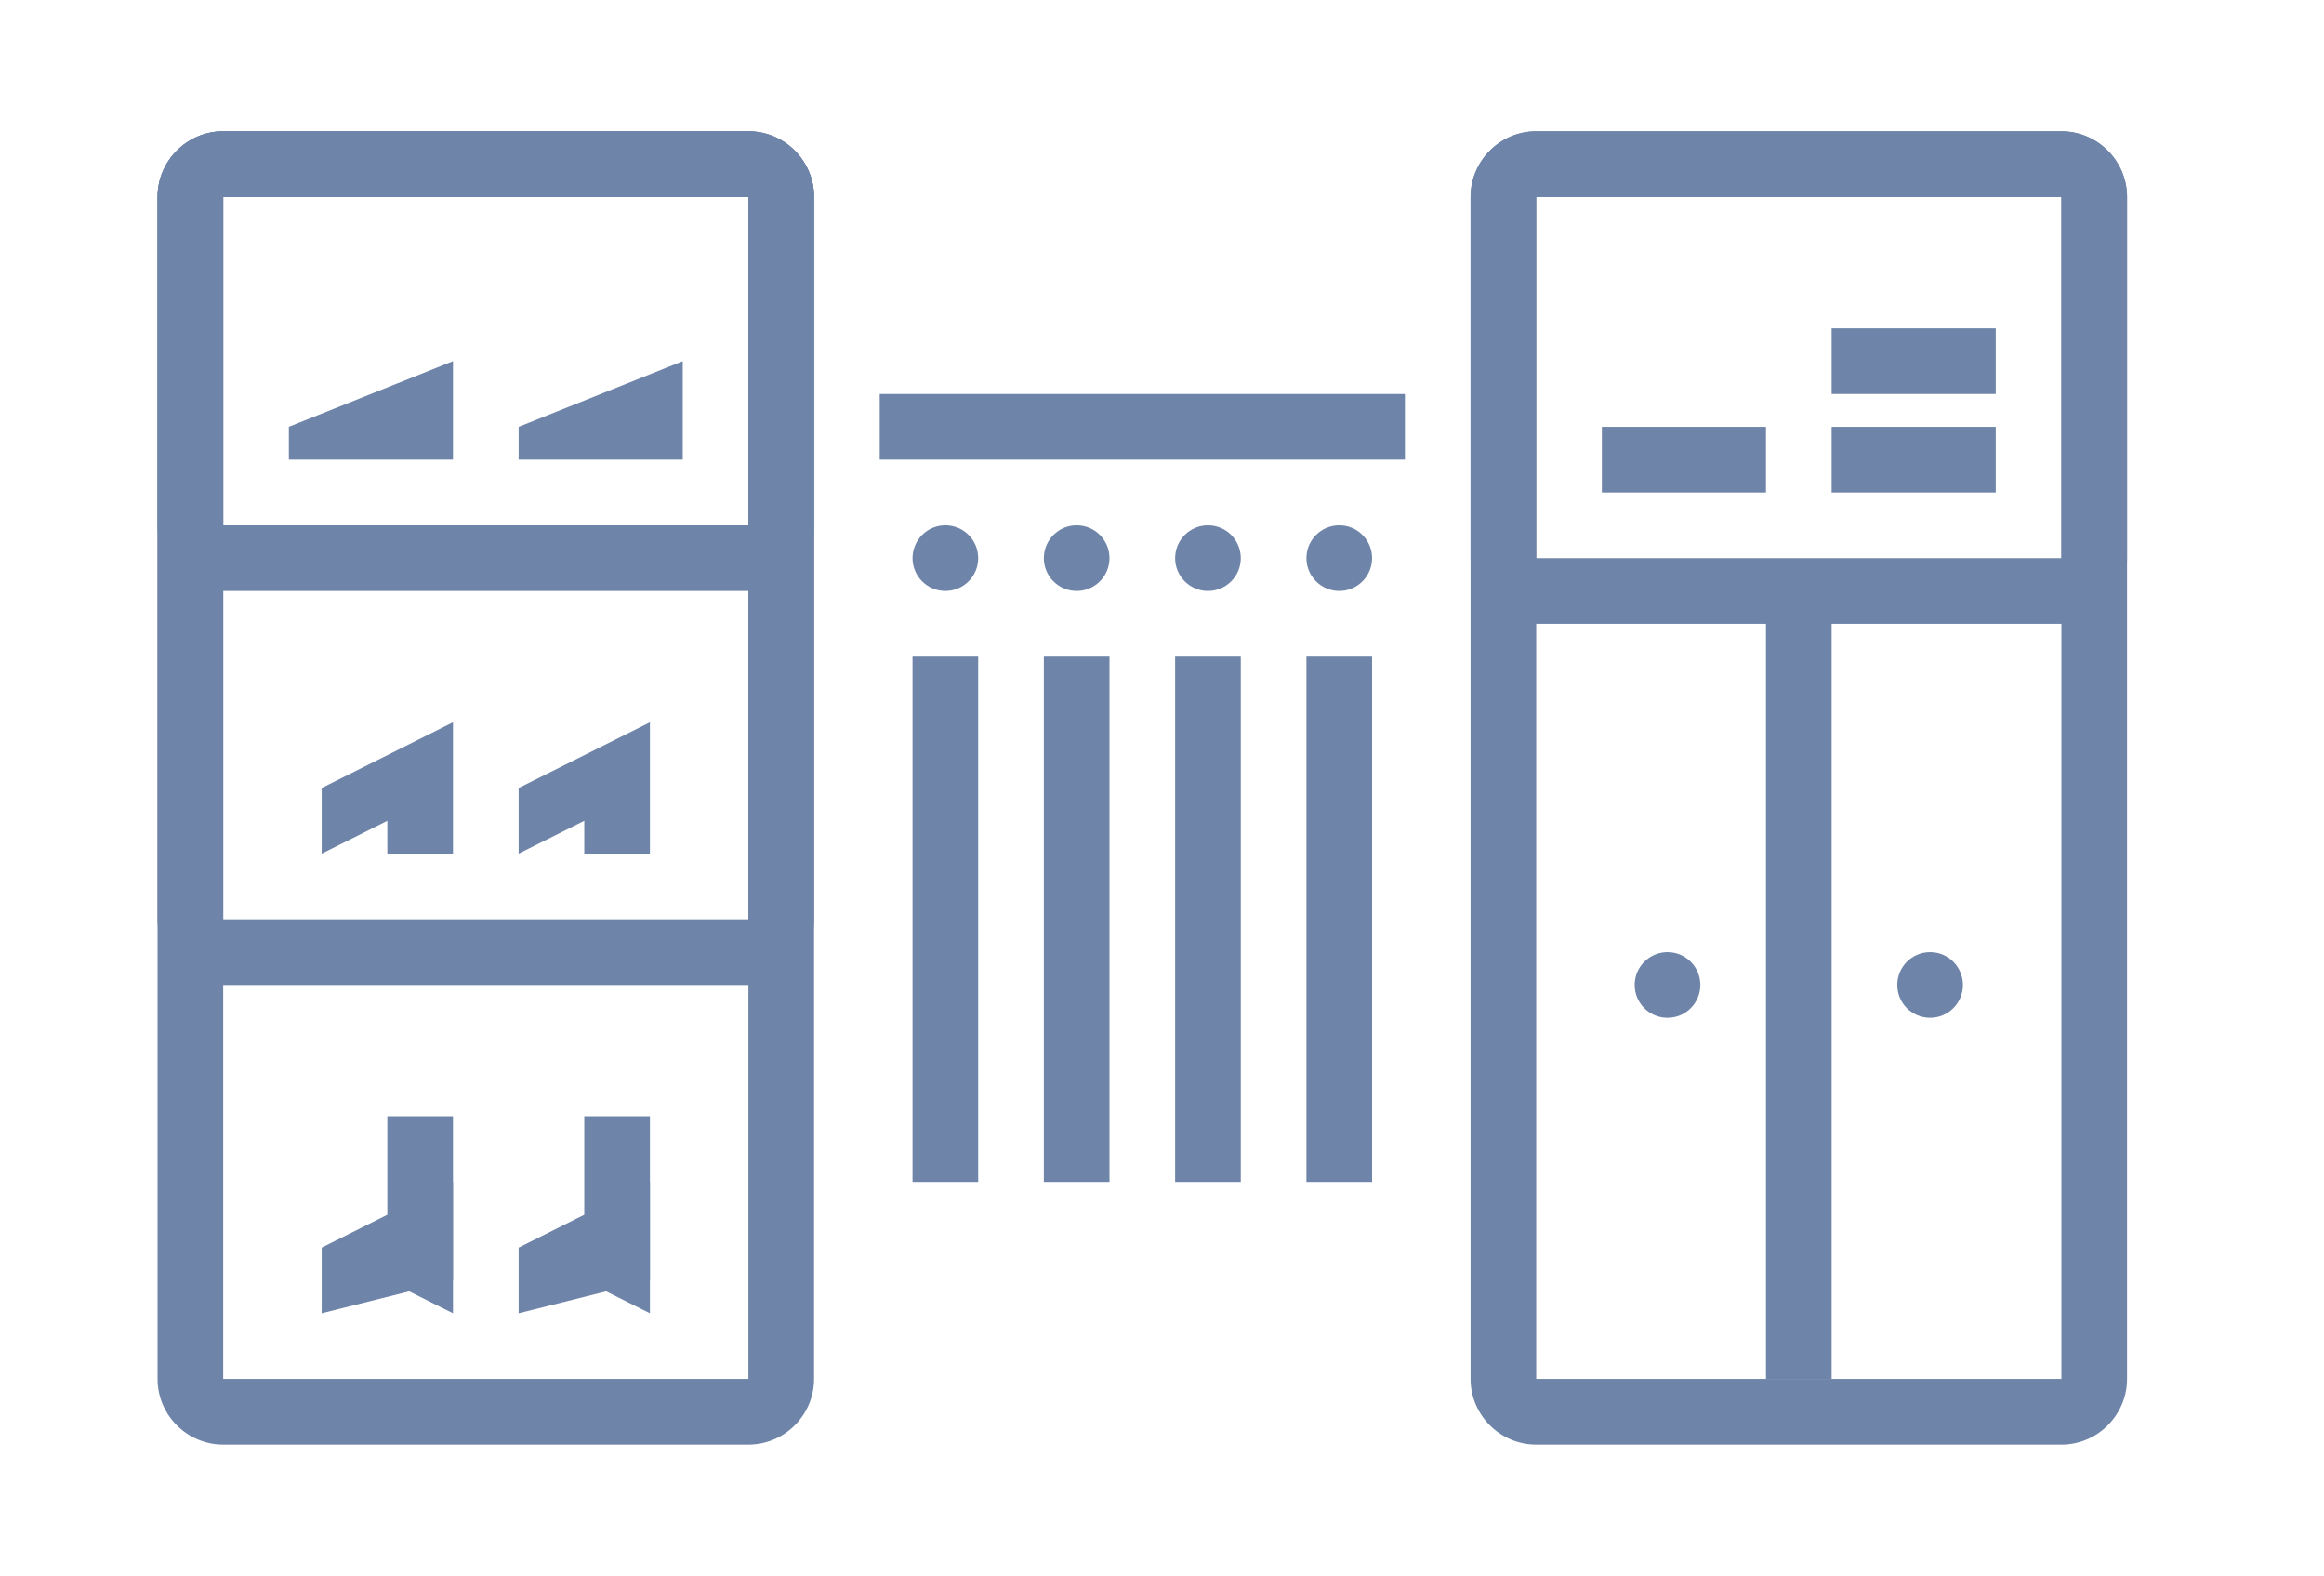<?xml version="1.0" encoding="utf-8"?>
<!-- Generator: Adobe Illustrator 18.1.1, SVG Export Plug-In . SVG Version: 6.00 Build 0)  -->
<svg version="1.1" id="Layer_1" xmlns="http://www.w3.org/2000/svg" xmlns:xlink="http://www.w3.org/1999/xlink" x="0px" y="0px"
	 viewBox="0 0 70.8 48" enable-background="new 0 0 70.8 48" xml:space="preserve">
<g>
	<defs>
		<path id="SVGID_1_" d="M4.8,6c0-1.1,0.9-2,2-2h16c1.1,0,2,0.9,2,2v36c0,1.1-0.9,2-2,2h-16c-1.1,0-2-0.9-2-2V6z"/>
	</defs>
	<clipPath id="SVGID_2_">
		<use xlink:href="#SVGID_1_"  overflow="visible"/>
	</clipPath>
	<path clip-path="url(#SVGID_2_)" fill="none" stroke="#6E84A8" stroke-width="4" stroke-miterlimit="10" d="M4.8,6c0-1.1,0.9-2,2-2
		h16c1.1,0,2,0.9,2,2v36c0,1.1-0.9,2-2,2h-16c-1.1,0-2-0.9-2-2V6z"/>
</g>
<g>
	<defs>
		<path id="SVGID_3_" d="M4.8,6c0-1.1,0.9-2,2-2h16c1.1,0,2,0.9,2,2v10c0,1.1-0.9,2-2,2h-16c-1.1,0-2-0.9-2-2V6z"/>
	</defs>
	<clipPath id="SVGID_4_">
		<use xlink:href="#SVGID_3_"  overflow="visible"/>
	</clipPath>
	<path clip-path="url(#SVGID_4_)" fill="none" stroke="#6E84A8" stroke-width="4" stroke-miterlimit="10" d="M4.8,6c0-1.1,0.9-2,2-2
		h16c1.1,0,2,0.9,2,2v10c0,1.1-0.9,2-2,2h-16c-1.1,0-2-0.9-2-2V6z"/>
</g>
<g>
	<defs>
		<path id="SVGID_5_" d="M4.8,6c0-1.1,0.9-2,2-2h16c1.1,0,2,0.9,2,2v22c0,1.1-0.9,2-2,2h-16c-1.1,0-2-0.9-2-2V6z"/>
	</defs>
	<clipPath id="SVGID_6_">
		<use xlink:href="#SVGID_5_"  overflow="visible"/>
	</clipPath>
	<path clip-path="url(#SVGID_6_)" fill="none" stroke="#6E84A8" stroke-width="4" stroke-miterlimit="10" d="M4.8,6c0-1.1,0.9-2,2-2
		h16c1.1,0,2,0.9,2,2v22c0,1.1-0.9,2-2,2h-16c-1.1,0-2-0.9-2-2V6z"/>
</g>
<g>
	<defs>
		<path id="SVGID_7_" d="M44.8,6c0-1.1,0.9-2,2-2h16c1.1,0,2,0.9,2,2v36c0,1.1-0.9,2-2,2h-16c-1.1,0-2-0.9-2-2V6z"/>
	</defs>
	<clipPath id="SVGID_8_">
		<use xlink:href="#SVGID_7_"  overflow="visible"/>
	</clipPath>
	<path clip-path="url(#SVGID_8_)" fill="none" stroke="#6E84A8" stroke-width="4" stroke-miterlimit="10" d="M44.8,6
		c0-1.1,0.9-2,2-2h16c1.1,0,2,0.9,2,2v36c0,1.1-0.9,2-2,2h-16c-1.1,0-2-0.9-2-2V6z"/>
</g>
<g>
	<defs>
		<path id="SVGID_9_" d="M44.8,6c0-1.1,0.9-2,2-2h16c1.1,0,2,0.9,2,2v11c0,1.1-0.9,2-2,2h-16c-1.1,0-2-0.9-2-2V6z"/>
	</defs>
	<clipPath id="SVGID_10_">
		<use xlink:href="#SVGID_9_"  overflow="visible"/>
	</clipPath>
	<path clip-path="url(#SVGID_10_)" fill="none" stroke="#6E84A8" stroke-width="4" stroke-miterlimit="10" d="M44.8,6
		c0-1.1,0.9-2,2-2h16c1.1,0,2,0.9,2,2v11c0,1.1-0.9,2-2,2h-16c-1.1,0-2-0.9-2-2V6z"/>
</g>
<g>
	<defs>
		<circle id="SVGID_11_" cx="28.8" cy="17" r="1"/>
	</defs>
	<clipPath id="SVGID_12_">
		<use xlink:href="#SVGID_11_"  overflow="visible"/>
	</clipPath>
	<rect x="22.8" y="11" clip-path="url(#SVGID_12_)" fill="#6E84A8" width="12" height="12"/>
</g>
<g>
	<defs>
		<circle id="SVGID_13_" cx="32.8" cy="17" r="1"/>
	</defs>
	<clipPath id="SVGID_14_">
		<use xlink:href="#SVGID_13_"  overflow="visible"/>
	</clipPath>
	<rect x="26.8" y="11" clip-path="url(#SVGID_14_)" fill="#6E84A8" width="12" height="12"/>
</g>
<g>
	<defs>
		<circle id="SVGID_15_" cx="36.8" cy="17" r="1"/>
	</defs>
	<clipPath id="SVGID_16_">
		<use xlink:href="#SVGID_15_"  overflow="visible"/>
	</clipPath>
	<rect x="30.8" y="11" clip-path="url(#SVGID_16_)" fill="#6E84A8" width="12" height="12"/>
</g>
<g>
	<defs>
		<rect id="SVGID_17_" x="26.8" y="12" width="16" height="2"/>
	</defs>
	<clipPath id="SVGID_18_">
		<use xlink:href="#SVGID_17_"  overflow="visible"/>
	</clipPath>
	<rect x="21.8" y="7" clip-path="url(#SVGID_18_)" fill="#6E84A8" width="26" height="12"/>
</g>
<g>
	<defs>
		<rect id="SVGID_19_" x="27.8" y="20" width="2" height="16"/>
	</defs>
	<clipPath id="SVGID_20_">
		<use xlink:href="#SVGID_19_"  overflow="visible"/>
	</clipPath>
	<rect x="22.8" y="15" clip-path="url(#SVGID_20_)" fill="#6E84A8" width="12" height="26"/>
</g>
<g>
	<defs>
		<rect id="SVGID_21_" x="11.8" y="24" width="2" height="2"/>
	</defs>
	<clipPath id="SVGID_22_">
		<use xlink:href="#SVGID_21_"  overflow="visible"/>
	</clipPath>
	<rect x="6.8" y="19" clip-path="url(#SVGID_22_)" fill="#6E84A8" width="12" height="12"/>
</g>
<g>
	<defs>
		<polygon id="SVGID_23_" points="11.8,34 13.8,34 13.8,40 11.8,39 		"/>
	</defs>
	<clipPath id="SVGID_24_">
		<use xlink:href="#SVGID_23_"  overflow="visible"/>
	</clipPath>
	<rect x="6.8" y="29" clip-path="url(#SVGID_24_)" fill="#6E84A8" width="12" height="16"/>
</g>
<g>
	<defs>
		<polygon id="SVGID_25_" points="9.8,38 13.8,36 13.8,39 9.8,40 		"/>
	</defs>
	<clipPath id="SVGID_26_">
		<use xlink:href="#SVGID_25_"  overflow="visible"/>
	</clipPath>
	<rect x="4.8" y="31" clip-path="url(#SVGID_26_)" fill="#6E84A8" width="14" height="14"/>
</g>
<g>
	<defs>
		<polygon id="SVGID_27_" points="17.8,34 19.8,34 19.8,40 17.8,39 		"/>
	</defs>
	<clipPath id="SVGID_28_">
		<use xlink:href="#SVGID_27_"  overflow="visible"/>
	</clipPath>
	<rect x="12.8" y="29" clip-path="url(#SVGID_28_)" fill="#6E84A8" width="12" height="16"/>
</g>
<g>
	<defs>
		<polygon id="SVGID_29_" points="15.8,38 19.8,36 19.8,39 15.8,40 		"/>
	</defs>
	<clipPath id="SVGID_30_">
		<use xlink:href="#SVGID_29_"  overflow="visible"/>
	</clipPath>
	<rect x="10.8" y="31" clip-path="url(#SVGID_30_)" fill="#6E84A8" width="14" height="14"/>
</g>
<g>
	<defs>
		<rect id="SVGID_31_" x="31.8" y="20" width="2" height="16"/>
	</defs>
	<clipPath id="SVGID_32_">
		<use xlink:href="#SVGID_31_"  overflow="visible"/>
	</clipPath>
	<rect x="26.8" y="15" clip-path="url(#SVGID_32_)" fill="#6E84A8" width="12" height="26"/>
</g>
<g>
	<defs>
		<rect id="SVGID_33_" x="35.8" y="20" width="2" height="16"/>
	</defs>
	<clipPath id="SVGID_34_">
		<use xlink:href="#SVGID_33_"  overflow="visible"/>
	</clipPath>
	<rect x="30.8" y="15" clip-path="url(#SVGID_34_)" fill="#6E84A8" width="12" height="26"/>
</g>
<g>
	<defs>
		<circle id="SVGID_35_" cx="40.8" cy="17" r="1"/>
	</defs>
	<clipPath id="SVGID_36_">
		<use xlink:href="#SVGID_35_"  overflow="visible"/>
	</clipPath>
	<rect x="34.8" y="11" clip-path="url(#SVGID_36_)" fill="#6E84A8" width="12" height="12"/>
</g>
<g>
	<defs>
		<rect id="SVGID_37_" x="39.8" y="20" width="2" height="16"/>
	</defs>
	<clipPath id="SVGID_38_">
		<use xlink:href="#SVGID_37_"  overflow="visible"/>
	</clipPath>
	<rect x="34.8" y="15" clip-path="url(#SVGID_38_)" fill="#6E84A8" width="12" height="26"/>
</g>
<g>
	<defs>
		<polygon id="SVGID_39_" points="9.8,24 13.8,22 13.8,24 9.8,26 		"/>
	</defs>
	<clipPath id="SVGID_40_">
		<use xlink:href="#SVGID_39_"  overflow="visible"/>
	</clipPath>
	<rect x="4.8" y="17" clip-path="url(#SVGID_40_)" fill="#6E84A8" width="14" height="14"/>
</g>
<g>
	<defs>
		<rect id="SVGID_41_" x="17.8" y="24" width="2" height="2"/>
	</defs>
	<clipPath id="SVGID_42_">
		<use xlink:href="#SVGID_41_"  overflow="visible"/>
	</clipPath>
	<rect x="12.8" y="19" clip-path="url(#SVGID_42_)" fill="#6E84A8" width="12" height="12"/>
</g>
<g>
	<defs>
		<polygon id="SVGID_43_" points="15.8,24 19.8,22 19.8,24 15.8,26 		"/>
	</defs>
	<clipPath id="SVGID_44_">
		<use xlink:href="#SVGID_43_"  overflow="visible"/>
	</clipPath>
	<rect x="10.8" y="17" clip-path="url(#SVGID_44_)" fill="#6E84A8" width="14" height="14"/>
</g>
<g>
	<defs>
		<polygon id="SVGID_45_" points="15.8,13 20.8,11 20.8,14 15.8,14 		"/>
	</defs>
	<clipPath id="SVGID_46_">
		<use xlink:href="#SVGID_45_"  overflow="visible"/>
	</clipPath>
	<rect x="10.8" y="6" clip-path="url(#SVGID_46_)" fill="#6E84A8" width="15" height="13"/>
</g>
<g>
	<defs>
		<polygon id="SVGID_47_" points="8.8,13 13.8,11 13.8,14 8.8,14 		"/>
	</defs>
	<clipPath id="SVGID_48_">
		<use xlink:href="#SVGID_47_"  overflow="visible"/>
	</clipPath>
	<rect x="3.8" y="6" clip-path="url(#SVGID_48_)" fill="#6E84A8" width="15" height="13"/>
</g>
<g>
	<defs>
		<circle id="SVGID_49_" cx="50.8" cy="30" r="1"/>
	</defs>
	<clipPath id="SVGID_50_">
		<use xlink:href="#SVGID_49_"  overflow="visible"/>
	</clipPath>
	<rect x="44.8" y="24" clip-path="url(#SVGID_50_)" fill="#6E84A8" width="12" height="12"/>
</g>
<g>
	<defs>
		<circle id="SVGID_51_" cx="58.8" cy="30" r="1"/>
	</defs>
	<clipPath id="SVGID_52_">
		<use xlink:href="#SVGID_51_"  overflow="visible"/>
	</clipPath>
	<rect x="52.8" y="24" clip-path="url(#SVGID_52_)" fill="#6E84A8" width="12" height="12"/>
</g>
<g>
	<defs>
		<rect id="SVGID_53_" x="53.8" y="18" width="2" height="24"/>
	</defs>
	<clipPath id="SVGID_54_">
		<use xlink:href="#SVGID_53_"  overflow="visible"/>
	</clipPath>
	<rect x="48.8" y="13" clip-path="url(#SVGID_54_)" fill="#6E84A8" width="12" height="34"/>
</g>
<g>
	<defs>
		<rect id="SVGID_55_" x="55.8" y="13" width="5" height="2"/>
	</defs>
	<clipPath id="SVGID_56_">
		<use xlink:href="#SVGID_55_"  overflow="visible"/>
	</clipPath>
	<rect x="50.8" y="8" clip-path="url(#SVGID_56_)" fill="#6E84A8" width="15" height="12"/>
</g>
<g>
	<defs>
		<rect id="SVGID_57_" x="55.8" y="10" width="5" height="2"/>
	</defs>
	<clipPath id="SVGID_58_">
		<use xlink:href="#SVGID_57_"  overflow="visible"/>
	</clipPath>
	<rect x="50.8" y="5" clip-path="url(#SVGID_58_)" fill="#6E84A8" width="15" height="12"/>
</g>
<g>
	<defs>
		<rect id="SVGID_59_" x="48.8" y="13" width="5" height="2"/>
	</defs>
	<clipPath id="SVGID_60_">
		<use xlink:href="#SVGID_59_"  overflow="visible"/>
	</clipPath>
	<rect x="43.8" y="8" clip-path="url(#SVGID_60_)" fill="#6E84A8" width="15" height="12"/>
</g>
</svg>
